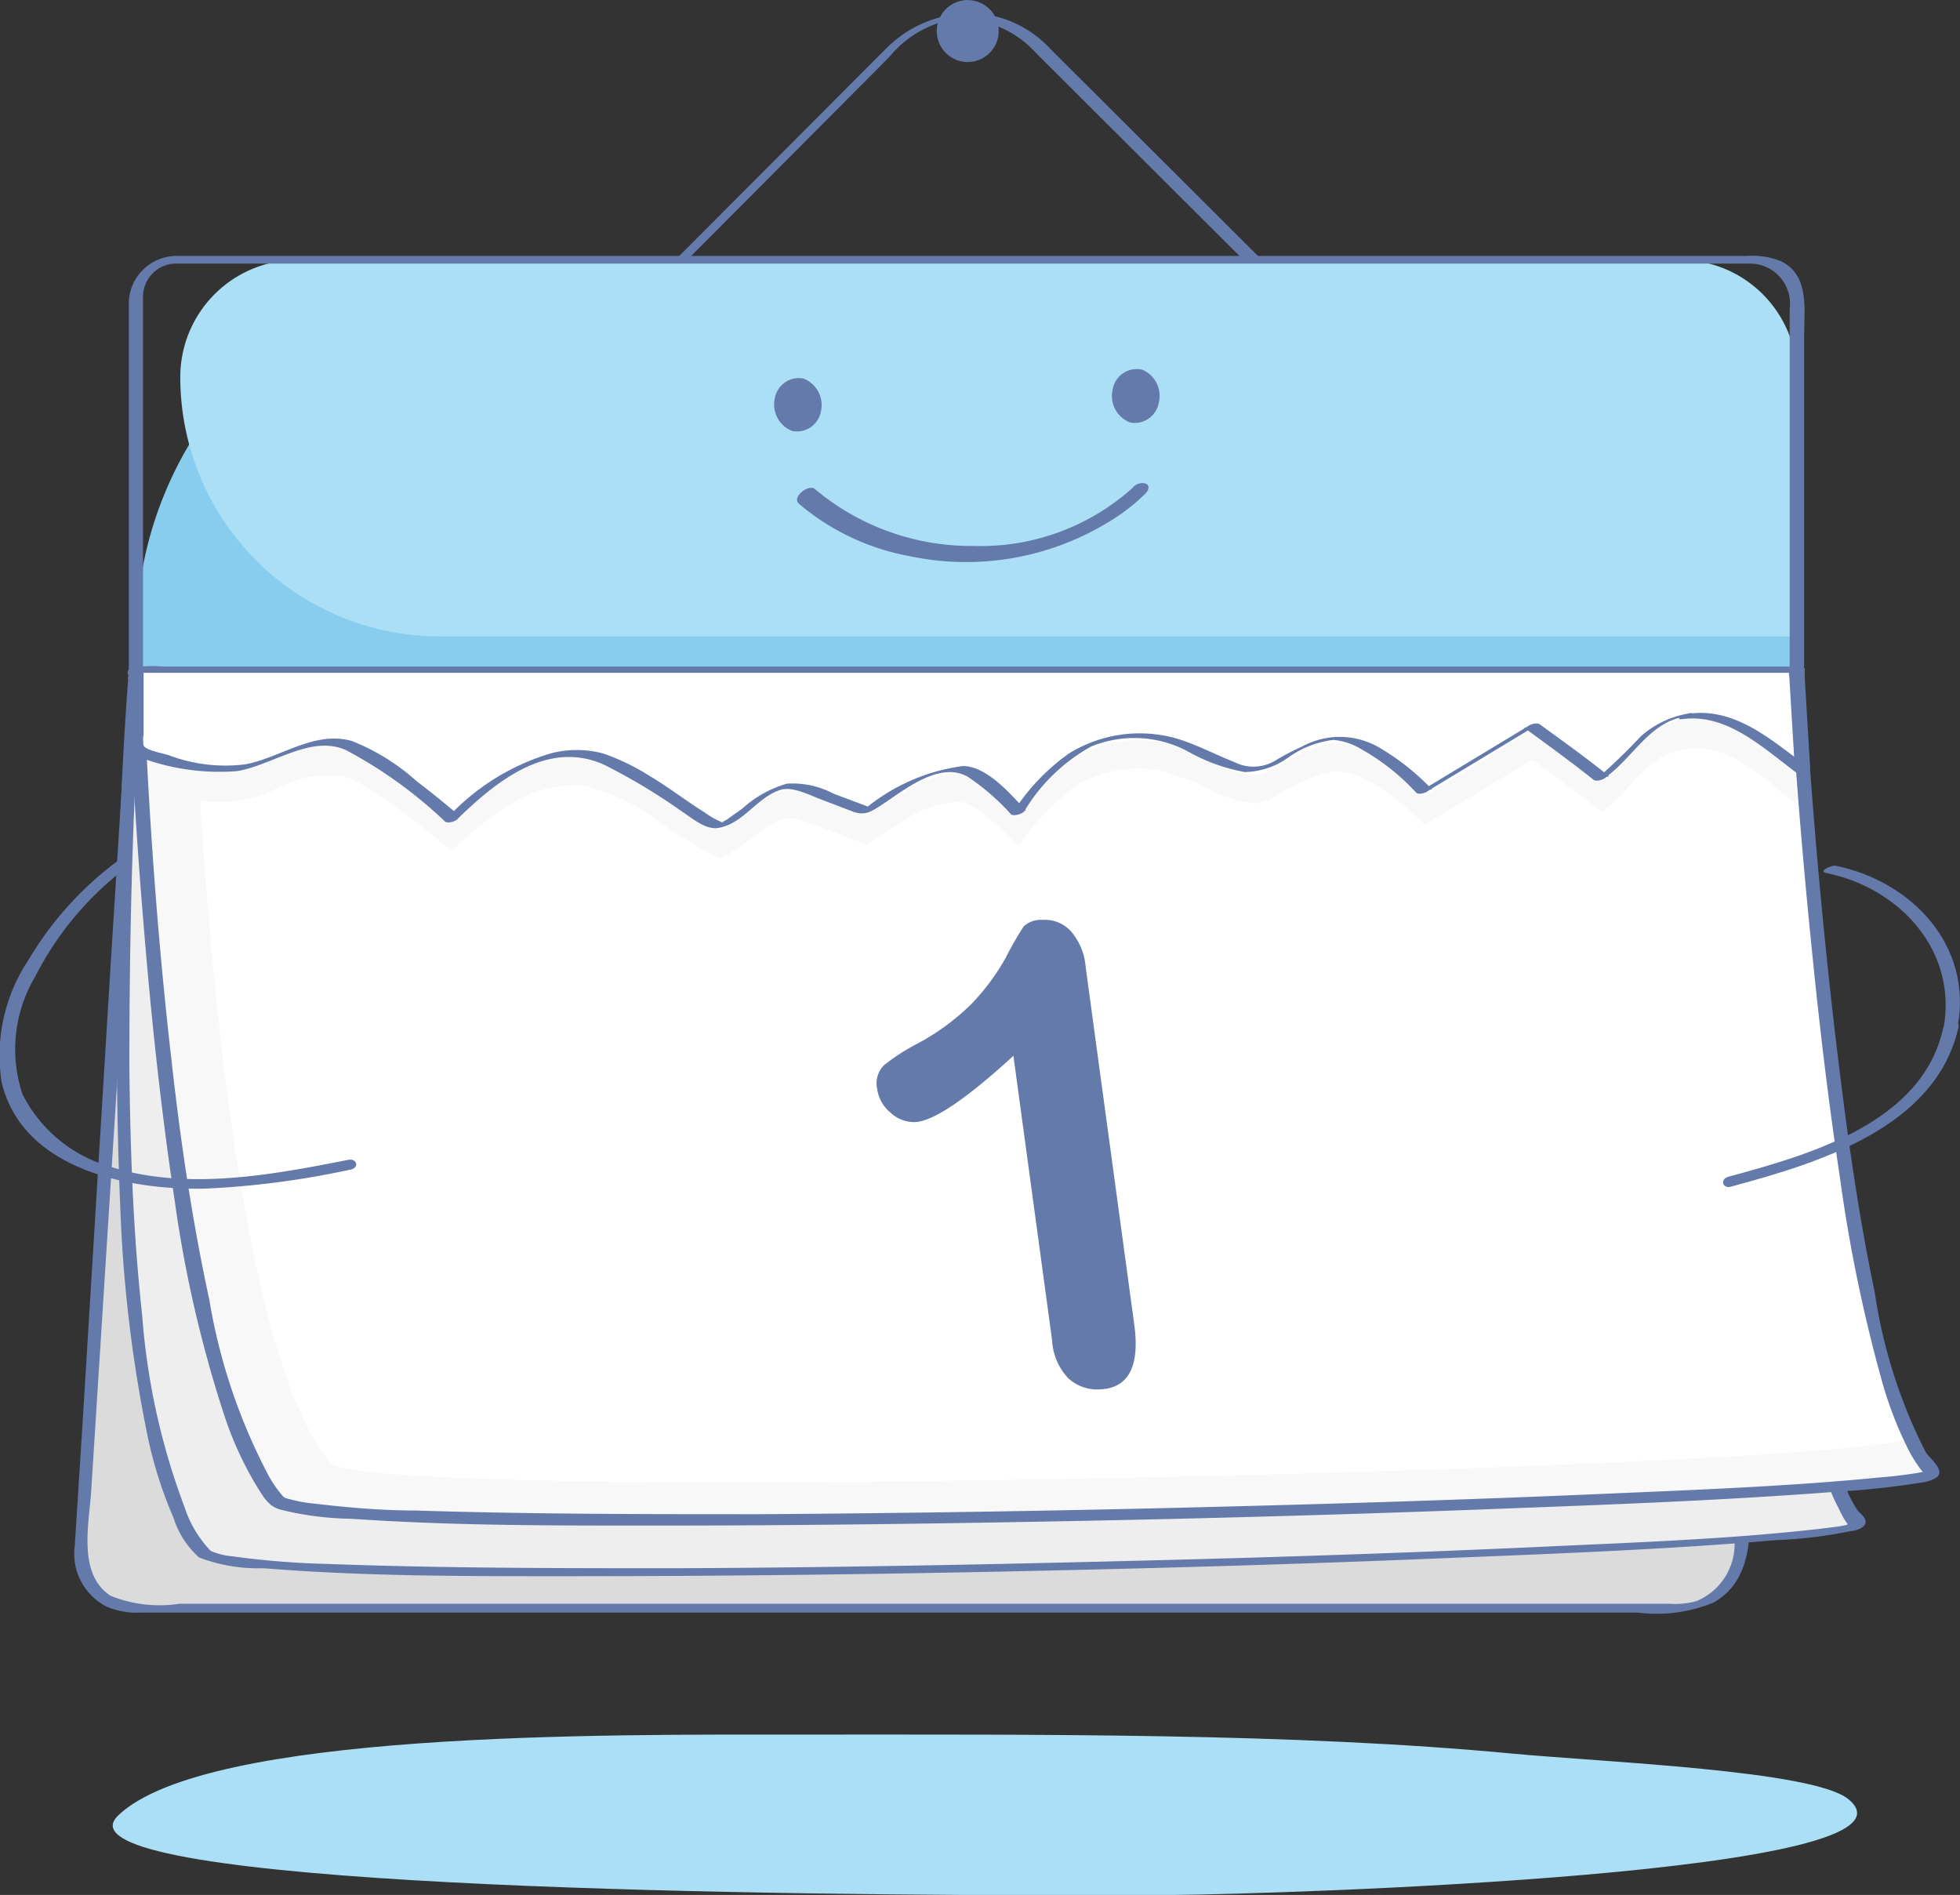 <svg id="Layer_1" data-name="Layer 1" xmlns="http://www.w3.org/2000/svg" viewBox="0 0 68.93 66.64"><rect x="0" y="0" width="68.93" height="66.64" fill="#333333" stroke="none"/><defs><style>.cls-1{fill:#abdff5;}.cls-2{fill:#dbdbdb;}.cls-3{fill:#637aaa;}.cls-4{fill:#eee;}.cls-5{fill:#f8f8f8;}.cls-6{fill:#fff;}.cls-7{fill:#88cdee;}</style></defs><title>Artboard 19</title><path class="cls-1" d="M5,64.94c-.94-.31-1.29-.67-.84-1.1C7.26,60.88,21.27,61,28.06,61c8.55,0,17.44-.06,25.14.67,3.22.3,10.53.59,11.79,1.59,3.31,2.64-20,3.35-23.73,3.38C35,66.68,10.38,66.7,5,64.94Z"/><path class="cls-2" d="M4.78,23.75l-2,30.77a1.9,1.9,0,0,0,1.9,2H59a2.22,2.22,0,0,0,2.21-2.08l2-30.72Z"/><path class="cls-3" d="M4.53,23.78l-.63,10-1,16.33-.27,4.24a2.09,2.09,0,0,0,1.14,2.16,2.76,2.76,0,0,0,1.2.2H57.59a5.31,5.31,0,0,0,2.67-.35c1.38-.79,1.26-2.34,1.34-3.7l.94-14.82.85-13.37,0-.74c0-.09-.08-.12-.16-.12H12c-2.35,0-4.72-.08-7.07,0h-.1c-.2,0-.53.3-.19.3H62.22a3.09,3.09,0,0,0,.78,0h.1l-.16-.12-.62,9.76-1,16.22L61,54.17a2.17,2.17,0,0,1-1.35,2.14,2.87,2.87,0,0,1-.93.09H6.3a4.6,4.6,0,0,1-2.41-.28c-1.18-.77-.75-2.55-.68-3.73l.94-14.83L5,24.42l0-.7C5,23.51,4.54,23.6,4.53,23.78Z"/><path class="cls-4" d="M4.78,23.55s-2,25.72,2.31,31c1.35,1.67,59.23,0,58.25-1-3.43-3.6-2.15-30-2.15-30Z"/><path class="cls-3" d="M4.53,23.58c-.26,3.37-.38,6.76-.43,10.14,0,2.91,0,5.82.13,8.73a48.65,48.65,0,0,0,.95,8,14.75,14.75,0,0,0,.92,2.92A3.13,3.13,0,0,0,7,54.77a5.8,5.8,0,0,0,2.27.38c3.57.29,7.17.28,10.74.28,5.19,0,10.38-.06,15.57-.17S46,55,51.19,54.78c3.77-.15,7.54-.3,11.3-.62a16,16,0,0,0,2.62-.32c.14,0,.48-.11.5-.3s-.23-.34-.3-.45a4.77,4.77,0,0,1-.45-.91A23.39,23.39,0,0,1,63.67,46c-.28-2.82-.38-5.66-.43-8.5-.08-4.41,0-8.83.17-13.25,0-.24,0-.49,0-.73,0-.09-.08-.13-.16-.13H12c-2.35,0-4.72-.07-7.07,0h-.1c-.21,0-.53.31-.19.31H62.22a3.06,3.06,0,0,0,.78,0h.1l-.16-.13c-.16,3.22-.22,6.44-.23,9.66a93.55,93.55,0,0,0,.86,16A17.64,17.64,0,0,0,64.22,52a6.78,6.78,0,0,0,.42,1c.07.14.3.66.47.69,0,0,.05-.12.05-.12s-.11,0-.21.05-.69.11-1,.15c-3.18.36-6.4.47-9.6.62-5,.23-9.93.39-14.89.51-5.24.13-10.48.23-15.72.25-4.06,0-8.14,0-12.2-.15a30.06,30.06,0,0,1-3.38-.27,2.41,2.41,0,0,1-.75-.19A4,4,0,0,1,6.49,53,24.14,24.14,0,0,1,5,46.25c-.32-2.91-.42-5.84-.45-8.76,0-4.42.1-8.84.39-13.25,0-.24,0-.48.05-.73S4.54,23.39,4.53,23.58Z"/><path class="cls-5" d="M4.78,23.55s.67,24,5,29.19c1.35,1.63,59.23,0,58.25-1-3.43-3.52-4.79-28.2-4.79-28.2Z"/><path class="cls-6" d="M8.59,23.55a1.7,1.7,0,0,0-1.7,1.78c.25,5.48,1.28,22,4.72,26.1,1.31,1.56,56.42.16,55.64-.95-2.56-3.67-3.91-26.93-3.91-26.93Z"/><path class="cls-5" d="M59.26,26.35c-1.43.23-1.85,1.45-2.93,2.2-.58-.47-2.44-1.83-2.44-1.83L50.1,29s-2-2.1-3.31-1.85a5.5,5.5,0,0,0-1.65.68,2.29,2.29,0,0,1-1,.43,4.63,4.63,0,0,1-1.7-.55,9.89,9.89,0,0,0-1.56-.59,4.15,4.15,0,0,0-3.06.53,9.27,9.27,0,0,0-2,2.09s-1.48-1.57-2.1-1.54a3.56,3.56,0,0,0-1.57.44c-.52.28-1.67,1.06-1.67,1.06s-1.57-.61-2.36-.87c-1-.32-1.89,1.07-2.82,1.35a17.16,17.16,0,0,1-2.45-1.52,7.12,7.12,0,0,0-2.42-1.05,4.43,4.43,0,0,0-2.55.71,13.2,13.2,0,0,0-2,1.6S13,27.47,12,27.28a4.14,4.14,0,0,0-2.41.52A4.79,4.79,0,0,1,6.25,28c-.51-.14-.8-.31-1.3-.48l-.21-2.79H63.16v3.53C62.08,27.47,60.85,26.08,59.26,26.35Z"/><path class="cls-3" d="M4.53,23.58c.09,3.33.32,6.65.61,10,.25,2.88.57,5.76,1,8.62a43.48,43.48,0,0,0,1.75,7.58,12.16,12.16,0,0,0,1.19,2.57c.21.33.37.61.75.73a10.75,10.75,0,0,0,2.52.33c3.6.25,7.22.24,10.82.24,5,0,10.07-.07,15.1-.17s10.15-.25,15.22-.45c3.74-.14,7.49-.29,11.22-.58a27.18,27.18,0,0,0,2.77-.3,1.38,1.38,0,0,0,.64-.2c.29-.26-.25-.65-.4-.89a18.23,18.23,0,0,1-1.79-5.62c-.56-2.67-.94-5.37-1.27-8.07-.53-4.35-.92-8.72-1.19-13.1,0-.25,0-.49,0-.74,0-.06-.11-.09-.16-.09H12c-2.35,0-4.72-.07-7.07,0h-.1c-.21,0-.53.32-.19.32H62.22a3.36,3.36,0,0,0,.78,0h.1l-.16-.09c.18,3.18.44,6.36.76,9.53.27,2.73.59,5.45,1,8.16a53.72,53.72,0,0,0,1.48,7.19,13.35,13.35,0,0,0,.92,2.4,4.54,4.54,0,0,0,.51.8c.13.15.17.19.19,0s0,0,0,0-.07,0-.1,0l-.33.06c-.4.06-.79.11-1.19.14-3.22.32-6.46.44-9.69.58-4.83.21-9.66.36-14.49.48q-7.64.19-15.28.24c-4,0-8.07,0-12.1-.13-1.18,0-2.37-.1-3.54-.24a4.9,4.9,0,0,1-.93-.17.39.39,0,0,1-.19-.08,4.3,4.3,0,0,1-.5-.71A20.4,20.4,0,0,1,7.36,45.7c-.59-2.72-1-5.48-1.31-8.25-.51-4.39-.82-8.81-1-13.22,0-.24,0-.47,0-.71S4.52,23.39,4.53,23.58Z"/><path class="cls-7" d="M26.79-12.85h1.14A13.26,13.26,0,0,1,41.19.4V32.3A13.26,13.26,0,0,1,27.93,45.55H26.79a0,0,0,0,1,0,0V-12.85A0,0,0,0,1,26.79-12.85Z" transform="translate(17.64 50.34) rotate(-90)"/><path class="cls-1" d="M37.27-12.66h0a4.12,4.12,0,0,1,4.12,4.12V40.08a4.12,4.12,0,0,1-4.12,4.12H28.15a0,0,0,0,1,0,0V-3.54a9.12,9.12,0,0,1,9.12-9.12Z" transform="translate(19 50.53) rotate(-90)"/><path class="cls-6" d="M59.26,25.3c-1.43.23-1.85,1.45-2.93,2.2-.58-.47-2.44-1.83-2.44-1.83L50.1,28s-2-2.1-3.31-1.85a5.5,5.5,0,0,0-1.65.68,2.29,2.29,0,0,1-1,.43,4.63,4.63,0,0,1-1.7-.55,9.89,9.89,0,0,0-1.56-.59,4.15,4.15,0,0,0-3.06.53,9.27,9.27,0,0,0-2,2.09s-1.48-1.57-2.1-1.54a3.56,3.56,0,0,0-1.57.44c-.52.28-1.67,1.06-1.67,1.06s-1.57-.61-2.36-.87c-1-.32-1.89,1.07-2.82,1.35a17.16,17.16,0,0,1-2.45-1.52,7.12,7.12,0,0,0-2.42-1.05,4.43,4.43,0,0,0-2.55.71,13.2,13.2,0,0,0-2,1.6S13,26.42,12,26.23a4.14,4.14,0,0,0-2.41.52,4.79,4.79,0,0,1-3.35.18c-.51-.14-1-.31-1.5-.48V23.66H63.16v3.53C62.08,26.43,60.85,25,59.26,25.3Z"/><path class="cls-3" d="M59.34,25.1a3.35,3.35,0,0,0-1.63.79,21.28,21.28,0,0,1-1.58,1.52l.46-.11c-.79-.64-1.62-1.23-2.44-1.83-.1-.07-.34,0-.43.08l-3.79,2.29.43-.08a8.5,8.5,0,0,0-1.77-1.42,2.76,2.76,0,0,0-2.79-.09,9.28,9.28,0,0,0-.89.46,1.49,1.49,0,0,1-1.5.09c-.66-.26-1.29-.6-2-.82a4.73,4.73,0,0,0-3.82.52,7.35,7.35,0,0,0-2,2.13l.49-.13c-.54-.57-1.37-1.56-2.22-1.56a6.79,6.79,0,0,0-3.54,1.59l.43-.08-1.44-.54a3.06,3.06,0,0,0-1.64-.35,4,4,0,0,0-1.57.88l-.52.37c-.13.09-.25.1-.09.11l-.09,0a3,3,0,0,1-.62-.35c-.66-.41-1.27-.89-1.93-1.28a7.86,7.86,0,0,0-1.63-.79,3.58,3.58,0,0,0-1.87,0,8.07,8.07,0,0,0-3.65,2.3l.46-.11c-.49-.42-1-.83-1.51-1.22a7.57,7.57,0,0,0-2.27-1.41c-1.33-.38-2.51.59-3.76.82a5.63,5.63,0,0,1-2.68-.32c-.21-.07-.8-.17-.89-.34a1.21,1.21,0,0,1,0-.4V23.48l-.42.17H62.23a3,3,0,0,1,.74,0H63c-.13-.09-.07.12-.07.2l.12,2,.08,1.3.49-.15c-1.27-.92-2.54-2.13-4.23-1.9-.12,0-.55.23-.22.19,1.56-.21,2.82,1,4,1.88.08.06.5,0,.49-.15l-.21-3.53s-.08,0-.09,0H12.11c-2.35,0-4.71-.06-7.07,0h-.1c-.08,0-.42,0-.42.17v2.81a7.94,7.94,0,0,0,3.8.65c1.24-.19,2.61-1.3,3.85-.74a15.74,15.74,0,0,1,3.48,2.51c.09.08.39,0,.46-.11,1.36-1.32,3.16-2.77,5.13-1.89A21.25,21.25,0,0,1,24,28.55c.34.22.79.62,1.23.57.89-.12,1.39-1.08,2.21-1.34.45-.14,1.06.2,1.48.35l1.07.41c.43.16.65,0,1-.22.83-.55,2.06-1.57,3.05-1a8.06,8.06,0,0,1,1.51,1.31c.08.09.43,0,.49-.13a6.31,6.31,0,0,1,2.34-2.25,4,4,0,0,1,3.44.2,6.37,6.37,0,0,0,1.95.7,2.7,2.7,0,0,0,1.55-.52,3.39,3.39,0,0,1,1.58-.61,2.28,2.28,0,0,1,.91.29,7.86,7.86,0,0,1,2,1.57c.08.08.36,0,.43-.08l3.79-2.29-.43.08c.82.6,1.65,1.2,2.44,1.83.1.08.38,0,.46-.11.9-.65,1.5-1.86,2.66-2.09C59.44,25.24,59.7,25,59.34,25.1Z"/><path class="cls-3" d="M4.53,10.6v13c0,.05.12,0,.15,0H55.92c2.35,0,4.72.1,7.07,0h.1c.09,0,.36-.05.36-.18V11.78c0-.92.19-2.12-.83-2.6A2.72,2.72,0,0,0,61.43,9H8.72C7.91,9,7.08,9,6.27,9A1.69,1.69,0,0,0,4.53,10.6c0,.1.5,0,.5-.13a1.17,1.17,0,0,1,1.1-1.2H58.38c1.07,0,2.14,0,3.21,0a1.41,1.41,0,0,1,1.35,1.6V23.62l.36-.18H5.76a4.64,4.64,0,0,0-.78,0h-.1l.15,0v-13C5,10.36,4.53,10.44,4.53,10.6Z"/><path class="cls-3" d="M24.17,9.14,31.28,2A3.73,3.73,0,0,1,33.52.68a3.59,3.59,0,0,1,2.91,1.18l3.82,3.81,3.55,3.54c.09.09.55-.1.48-.17L36.94,1.72A3.92,3.92,0,0,0,34.36.47a4.2,4.2,0,0,0-3.16,1.2C30,2.87,28.77,4.11,27.55,5.33L23.71,9.18c-.1.1.37,0,.46,0Z"/><circle class="cls-3" cx="34.04" cy="1.09" r="1.09" transform="translate(28.58 34.71) rotate(-82.62)"/><path class="cls-3" d="M37,47.13l-1.36-10q-2.49,2.28-3.45,2.33a1.21,1.21,0,0,1-.87-.33,1.31,1.31,0,0,1-.47-.83.9.9,0,0,1,.24-.84,6.94,6.94,0,0,1,1.14-.74,8.2,8.2,0,0,0,1.94-1.42,7.94,7.94,0,0,0,1.2-1.62A12.25,12.25,0,0,1,36,32.58a.89.89,0,0,1,.67-.23,1.23,1.23,0,0,1,1,.41A2.15,2.15,0,0,1,38.18,34l1.71,12.58q.3,2.21-1.2,2.28a1.5,1.5,0,0,1-1.13-.4A2.11,2.11,0,0,1,37,47.13Z"/><path class="cls-3" d="M39.84,17.15a8,8,0,0,1-5.59,2.05,8.55,8.55,0,0,1-5.59-2c-.21-.19-.82.27-.57.51A8.33,8.33,0,0,0,32,19.56a9.61,9.61,0,0,0,6.95-1.18,6.88,6.88,0,0,0,1.31-1c.37-.37-.13-.53-.41-.25Z"/><path id="_Path_" data-name="&lt;Path&gt;" class="cls-3" d="M39.13,13.7a1,1,0,0,0,.62,1.16.86.86,0,0,0,1-.69A1,1,0,0,0,40.17,13,.86.86,0,0,0,39.13,13.7Z"/><path id="_Path_2" data-name="&lt;Path&gt;" class="cls-3" d="M27.25,14a1,1,0,0,0,.62,1.16.86.86,0,0,0,1-.69,1,1,0,0,0-.62-1.16A.86.86,0,0,0,27.25,14Z"/><path class="cls-3" d="M64.22,30.7c2.58.52,4.63,2.73,4.13,5.46,0,.18.47.09.5-.07.52-2.86-1.63-5.11-4.32-5.65-.15,0-.59.2-.31.26Z"/><path class="cls-3" d="M4.23,30.21A11.85,11.85,0,0,0,1,33.76a6.05,6.05,0,0,0-.94,4.31c.74,3.07,4.5,3.79,7.16,3.73a30.3,30.3,0,0,0,5.11-.67c.32-.06.22-.41-.09-.34-2.69.53-5.68,1.09-8.36.24A5,5,0,0,1,.79,38.48a5,5,0,0,1,.45-4.14,11.15,11.15,0,0,1,3.31-3.91c.27-.2-.13-.38-.33-.23Z"/><path class="cls-3" d="M68.34,36.14c-.71,3.34-4.7,4.47-7.55,5.24-.31.08-.22.44.09.35,3.06-.83,7.21-2.06,8-5.62.05-.25-.46-.19-.51,0Z"/></svg>
